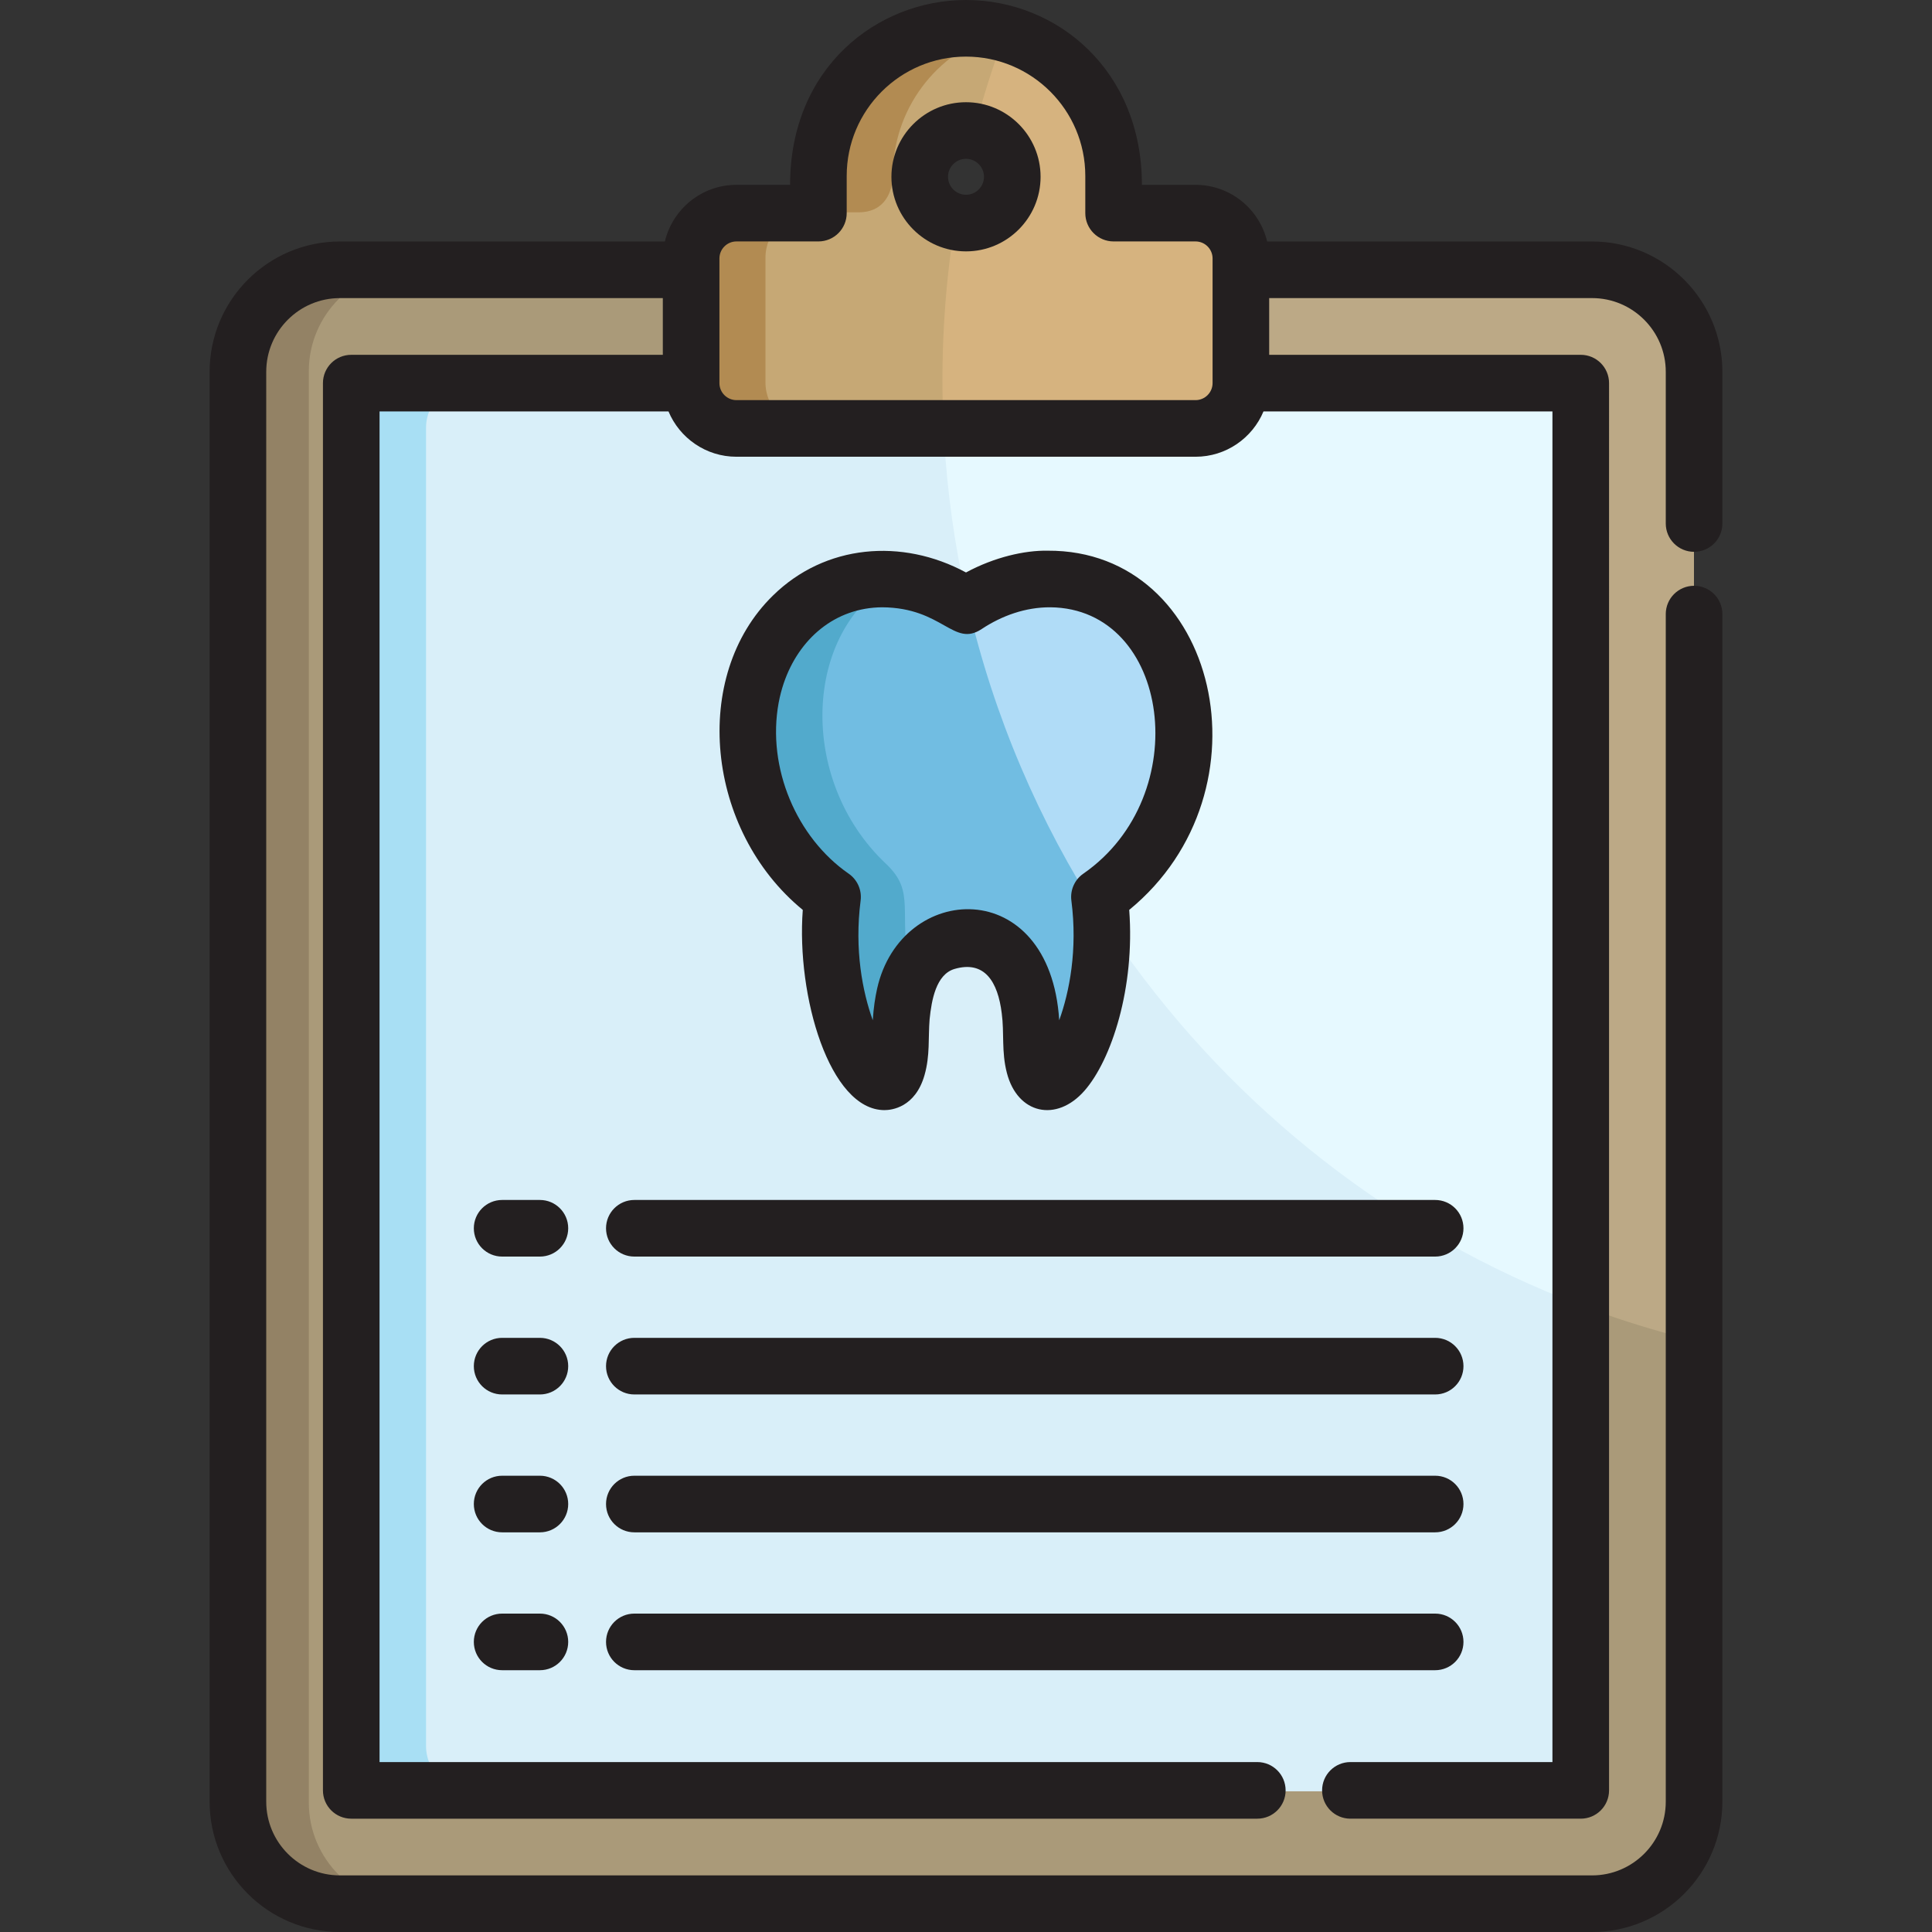 <?xml version="1.0" encoding="iso-8859-1"?>
<!-- Generator: Adobe Illustrator 19.0.0, SVG Export Plug-In . SVG Version: 6.00 Build 0)  -->
<svg xmlns="http://www.w3.org/2000/svg" xmlns:xlink="http://www.w3.org/1999/xlink" version="1.1" id="Layer_1" x="0px" y="0px" viewBox="0 0 512 512" style="enable-background:new 0 0 512 512;" xml:space="preserve">
<rect x="0" y="0" width="512" height="512" fill="#333333" stroke="none"/>
<path style="fill:#AA9A79;" d="M423.205,71.336v-0.034h-1.344h-93.175c-7.748,0-236.046,0-239.028,0  c-14.92,0-27.058,12.139-27.058,27.058v379.363c0,14.921,12.139,27.058,27.058,27.058h332.203c14.918,0,27.056-12.138,27.056-27.058  c0-16.653,0-362.915,0-379.363C448.918,83.892,437.502,72.039,423.205,71.336z"/>
<path style="fill:#938265;" d="M81.84,477.724V98.361c0-14.92,12.138-27.058,27.058-27.058h-19.24  c-14.92,0-27.058,12.139-27.058,27.058v379.363c0,14.921,12.139,27.058,27.058,27.058h19.24  C93.977,504.783,81.84,492.646,81.84,477.724z"/>
<path style="fill:#BCA986;" d="M423.205,71.336v-0.034h-1.344h-93.175h-77.271c-14.927,133.085,71.875,253.002,197.503,283.951  c0-4.545,0-250.842,0-256.893C448.918,83.892,437.502,72.039,423.205,71.336z"/>
<path style="fill:#D9EFF9;" d="M418.854,462.703c0,6.636-5.38,12.016-12.016,12.016H104.679c-6.636,0-12.016-5.379-12.016-12.016  v-349.32c0-6.636,5.38-12.015,12.016-12.015h302.16c6.636,0,12.016,5.378,12.016,12.015v349.32H418.854z"/>
<path style="fill:#A8DFF4;" d="M112.905,462.703v-349.32c0-6.636,5.38-12.015,12.016-12.015h-20.242  c-6.636,0-12.016,5.378-12.016,12.015v349.319c0,6.636,5.38,12.016,12.016,12.016h20.242  C118.286,474.717,112.905,469.339,112.905,462.703z"/>
<path style="fill:#E6F9FF;" d="M406.839,101.369h-157.08c0.232,111.752,70.418,207.065,169.094,244.514V113.382  C418.854,106.747,413.474,101.369,406.839,101.369z"/>
<path style="fill:#C6A875;" d="M316.66,56.271h-21.742v-9.876c0-21.626-17.533-39.159-39.159-39.159S216.6,24.769,216.6,46.395  v9.876h-21.74c-6.643,0-12.027,5.383-12.027,12.027v33.068c0,6.641,5.384,12.026,12.027,12.026H316.66  c6.643,0,12.027-5.385,12.027-12.026V68.298C328.686,61.654,323.303,56.271,316.66,56.271z M255.759,58.907  c-6.78,0-12.278-5.495-12.278-12.278c0-6.78,5.498-12.276,12.278-12.276s12.278,5.496,12.278,12.276  C268.036,53.413,262.538,58.907,255.759,58.907z"/>
<path style="fill:#B28B52;" d="M202.857,101.366V68.298c0-6.644,5.384-12.027,12.027-12.027h-20.025  c-6.643,0-12.027,5.383-12.027,12.027v33.068c0,6.641,5.384,12.026,12.027,12.026h20.025  C208.241,113.391,202.857,108.007,202.857,101.366z"/>
<path style="fill:#D6B37F;" d="M316.66,56.271h-21.742v-9.876c0-17.932-12.06-33.039-28.508-37.681  c-3.165,8.432-5.917,17.066-8.212,25.884c5.611,1.131,9.838,6.088,9.838,12.033c0,6.783-5.498,12.278-12.278,12.278  c-0.896,0-1.768-0.102-2.61-0.285c-2.995,18.502-3.947,36.681-3.09,54.769h66.601c6.643,0,12.027-5.385,12.027-12.026V68.298  C328.686,61.654,323.303,56.271,316.66,56.271z"/>
<path style="fill:#71BDE2;" d="M297.808,159.779c-12.909-9.227-28.932-8.125-42.05,0.579c-35.443-23.515-69.925,13.95-53.935,53.677  c4.066,10.098,10.7,18.225,18.53,23.653c-4.531,34.982,17.722,67.975,18.053,36.046c0.162-10.068,2.551-21.266,12.152-24.135  c0.002,0,0.004-0.003,0.004-0.003c3.479-1.045,6.82-1.073,10.391,0l0.002,0.003c5.135,1.503,10.1,6.067,11.728,17.949  c0.493,3.673,0.417,7.187,0.452,8.642c0.723,27.364,22.599-3.191,18.028-38.503C317.529,219.411,321.878,177.463,297.808,159.779z"/>
<path style="fill:#52AACC;" d="M234.73,228.848c0-0.001-0.002-0.002-0.002-0.002l0,0c-23.323-21.999-22.105-61.615,2.249-75.406  c-42.453-3.783-53.707,58.54-16.624,84.247c-4.513,34.838,16.668,64.868,17.979,39.761c0.128-2.289-0.294-12.081,2.852-19.124  C237.89,241.271,242.865,236.498,234.73,228.848z"/>
<path style="fill:#B0DCF7;" d="M297.808,159.779c-11.623-8.309-27.129-8.945-41.362,0.145c6.914,29.987,18.98,57.998,35.207,83.072  c-0.103-1.754-0.26-3.523-0.491-5.308C317.529,219.411,321.878,177.463,297.808,159.779z"/>
<path style="fill:#B28B52;" d="M216.599,46.395v9.876h10.865c7.468,0,8.915-6.047,9.16-9.235c0-1.21,0.024-1.916,0.024-1.916  l0.004,0.005c0.561-17.603,12.739-32.271,29.119-36.593C240.886,1.962,216.599,20.768,216.599,46.395z"/>
<g>
	<path style="fill:#231F20;" d="M212.745,241.135c-1.72,22.81,7.096,53.042,21.645,53.058c1.869,0,8.162-0.671,10.62-9.283   c1.497-5.209,0.943-9.931,1.349-14.811c0.512-5.063,1.712-11.864,6.587-13.312v-0.001c7.999-2.34,11.494,3.398,12.525,11.736   c0.708,5.277-0.106,10.135,1.354,15.777c2.807,10.951,13.148,13.212,20.56,4.769c7.18-8.178,13.424-27.309,11.87-47.933   c38.504-31.574,23.55-95.441-21.6-95.196c-6.061-0.114-14.119,1.701-21.654,5.772c-16.979-9.174-37.354-7.452-51.165,6.121h0.001   C182.988,179.16,187.069,220.081,212.745,241.135z M206.349,186.246L206.349,186.246c0.362-1.906,0.767-3.431,1.347-5.182   l0.001,0.001c3.982-11.724,13.521-20.051,26.113-20.127c16.096,0.123,18.869,10.715,26.335,5.768   c5.317-3.527,11.613-5.805,18.216-5.767c31.769,0.297,38.561,49.916,8.73,70.595c-2.305,1.598-3.525,4.348-3.165,7.128   c1.686,13.024-0.529,24.269-3.221,31.714c-2.466-38.842-41.919-36.699-48.258-8.383c-0.531,2.421-0.923,4.928-1.153,8.385   c-2.692-7.445-4.909-18.689-3.221-31.715c0.36-2.781-0.86-5.531-3.165-7.129C211.132,221.986,203.183,203.499,206.349,186.246z"/>
	<path style="fill:#231F20;" d="M448.947,146.238c4.144,0,7.501-3.357,7.501-7.501v-40.21c0-19.039-15.489-34.529-34.528-34.529   h-86.116c-2.04-8.595-9.761-15.015-18.969-15.015h-14.217C302.617,18.548,280.094,0,256,0c-23.433,0-46.617,17.811-46.617,48.981   h-14.216c-9.208,0-16.929,6.42-18.968,15.015H90.081c-19.039,0-34.528,15.49-34.528,34.529v378.945   C55.553,496.51,71.042,512,90.081,512h331.837c19.039,0,34.528-15.49,34.528-34.529V162.74c0-4.144-3.357-7.501-7.501-7.501   s-7.501,3.357-7.501,7.501v314.731c0,10.768-8.76,19.527-19.526,19.527H90.081c-10.767,0-19.526-8.76-19.526-19.527V98.527   c0-10.768,8.76-19.527,19.526-19.527h85.573v15.03H93.084c-4.144,0-7.501,3.357-7.501,7.501v372.938   c0,4.144,3.357,7.501,7.501,7.501h240.117c4.144,0,7.501-3.357,7.501-7.501c0-4.144-3.357-7.501-7.501-7.501H100.585V109.031   l76.573-0.002c2.945,7.047,9.907,12.013,18.009,12.013h121.666c8.102,0,15.063-4.966,18.008-12.011h76.573v357.936h-53.542   c-4.144,0-7.501,3.357-7.501,7.501c0,4.144,3.357,7.501,7.501,7.501h61.043c4.144,0,7.501-3.357,7.501-7.501V101.53   c0-4.143-3.357-7.501-7.501-7.501l-82.568-0.002V78.998h85.572c10.767,0,19.526,8.76,19.526,19.527v40.21   C441.446,142.879,444.803,146.238,448.947,146.238z M316.834,106.038H195.167c-2.487,0-4.512-2.023-4.512-4.512   c0-12.835,0-19.946,0-33.031c0-2.487,2.023-4.513,4.512-4.513h21.717c4.144,0,7.501-3.357,7.501-7.501v-9.865   c0-17.433,14.183-31.615,31.615-31.615s31.615,14.183,31.615,31.615v9.865c0,4.144,3.358,7.501,7.501,7.501h21.718   c2.487,0,4.512,2.025,4.512,4.513c0,13.086,0,20.195,0,33.031C321.345,104.015,319.321,106.038,316.834,106.038z"/>
	<path style="fill:#231F20;" d="M256,27.089c-10.897,0-19.764,8.865-19.764,19.764S245.102,66.617,256,66.617   c10.898,0,19.765-8.866,19.765-19.765S266.897,27.089,256,27.089z M256,51.615c-2.626,0-4.763-2.136-4.763-4.763   c0-2.625,2.136-4.762,4.763-4.762c2.626,0,4.763,2.136,4.763,4.762C260.762,49.479,258.626,51.615,256,51.615z"/>
	<path style="fill:#231F20;" d="M160.605,325.506c0,4.144,3.357,7.501,7.501,7.501h212.227c4.144,0,7.501-3.357,7.501-7.501   s-3.357-7.501-7.501-7.501H168.106C163.962,318.005,160.605,321.363,160.605,325.506z"/>
	<path style="fill:#231F20;" d="M168.106,369.546h212.227c4.144,0,7.501-3.357,7.501-7.501s-3.357-7.501-7.501-7.501H168.106   c-4.144,0-7.501,3.357-7.501,7.501S163.962,369.546,168.106,369.546z"/>
	<path style="fill:#231F20;" d="M168.106,406.085h212.227c4.144,0,7.501-3.358,7.501-7.501c0-4.144-3.357-7.501-7.501-7.501H168.106   c-4.144,0-7.501,3.357-7.501,7.501S163.962,406.085,168.106,406.085z"/>
	<path style="fill:#231F20;" d="M168.106,442.623h212.227c4.144,0,7.501-3.357,7.501-7.501c0-4.143-3.357-7.501-7.501-7.501H168.106   c-4.144,0-7.501,3.358-7.501,7.501C160.605,439.266,163.962,442.623,168.106,442.623z"/>
	<path style="fill:#231F20;" d="M143.08,318.005h-10.01c-4.144,0-7.501,3.357-7.501,7.501s3.357,7.501,7.501,7.501h10.01   c4.144,0,7.501-3.357,7.501-7.501S147.222,318.005,143.08,318.005z"/>
	<path style="fill:#231F20;" d="M143.08,354.544h-10.01c-4.144,0-7.501,3.357-7.501,7.501s3.357,7.501,7.501,7.501h10.01   c4.144,0,7.501-3.357,7.501-7.501S147.222,354.544,143.08,354.544z"/>
	<path style="fill:#231F20;" d="M143.08,391.083h-10.01c-4.144,0-7.501,3.357-7.501,7.501c0,4.143,3.357,7.501,7.501,7.501h10.01   c4.144,0,7.501-3.358,7.501-7.501S147.222,391.083,143.08,391.083z"/>
	<path style="fill:#231F20;" d="M143.08,427.621h-10.01c-4.144,0-7.501,3.358-7.501,7.501c0,4.144,3.357,7.501,7.501,7.501h10.01   c4.144,0,7.501-3.357,7.501-7.501C150.581,430.98,147.222,427.621,143.08,427.621z"/>
</g>
<g>
</g>
<g>
</g>
<g>
</g>
<g>
</g>
<g>
</g>
<g>
</g>
<g>
</g>
<g>
</g>
<g>
</g>
<g>
</g>
<g>
</g>
<g>
</g>
<g>
</g>
<g>
</g>
<g>
</g>
</svg>
